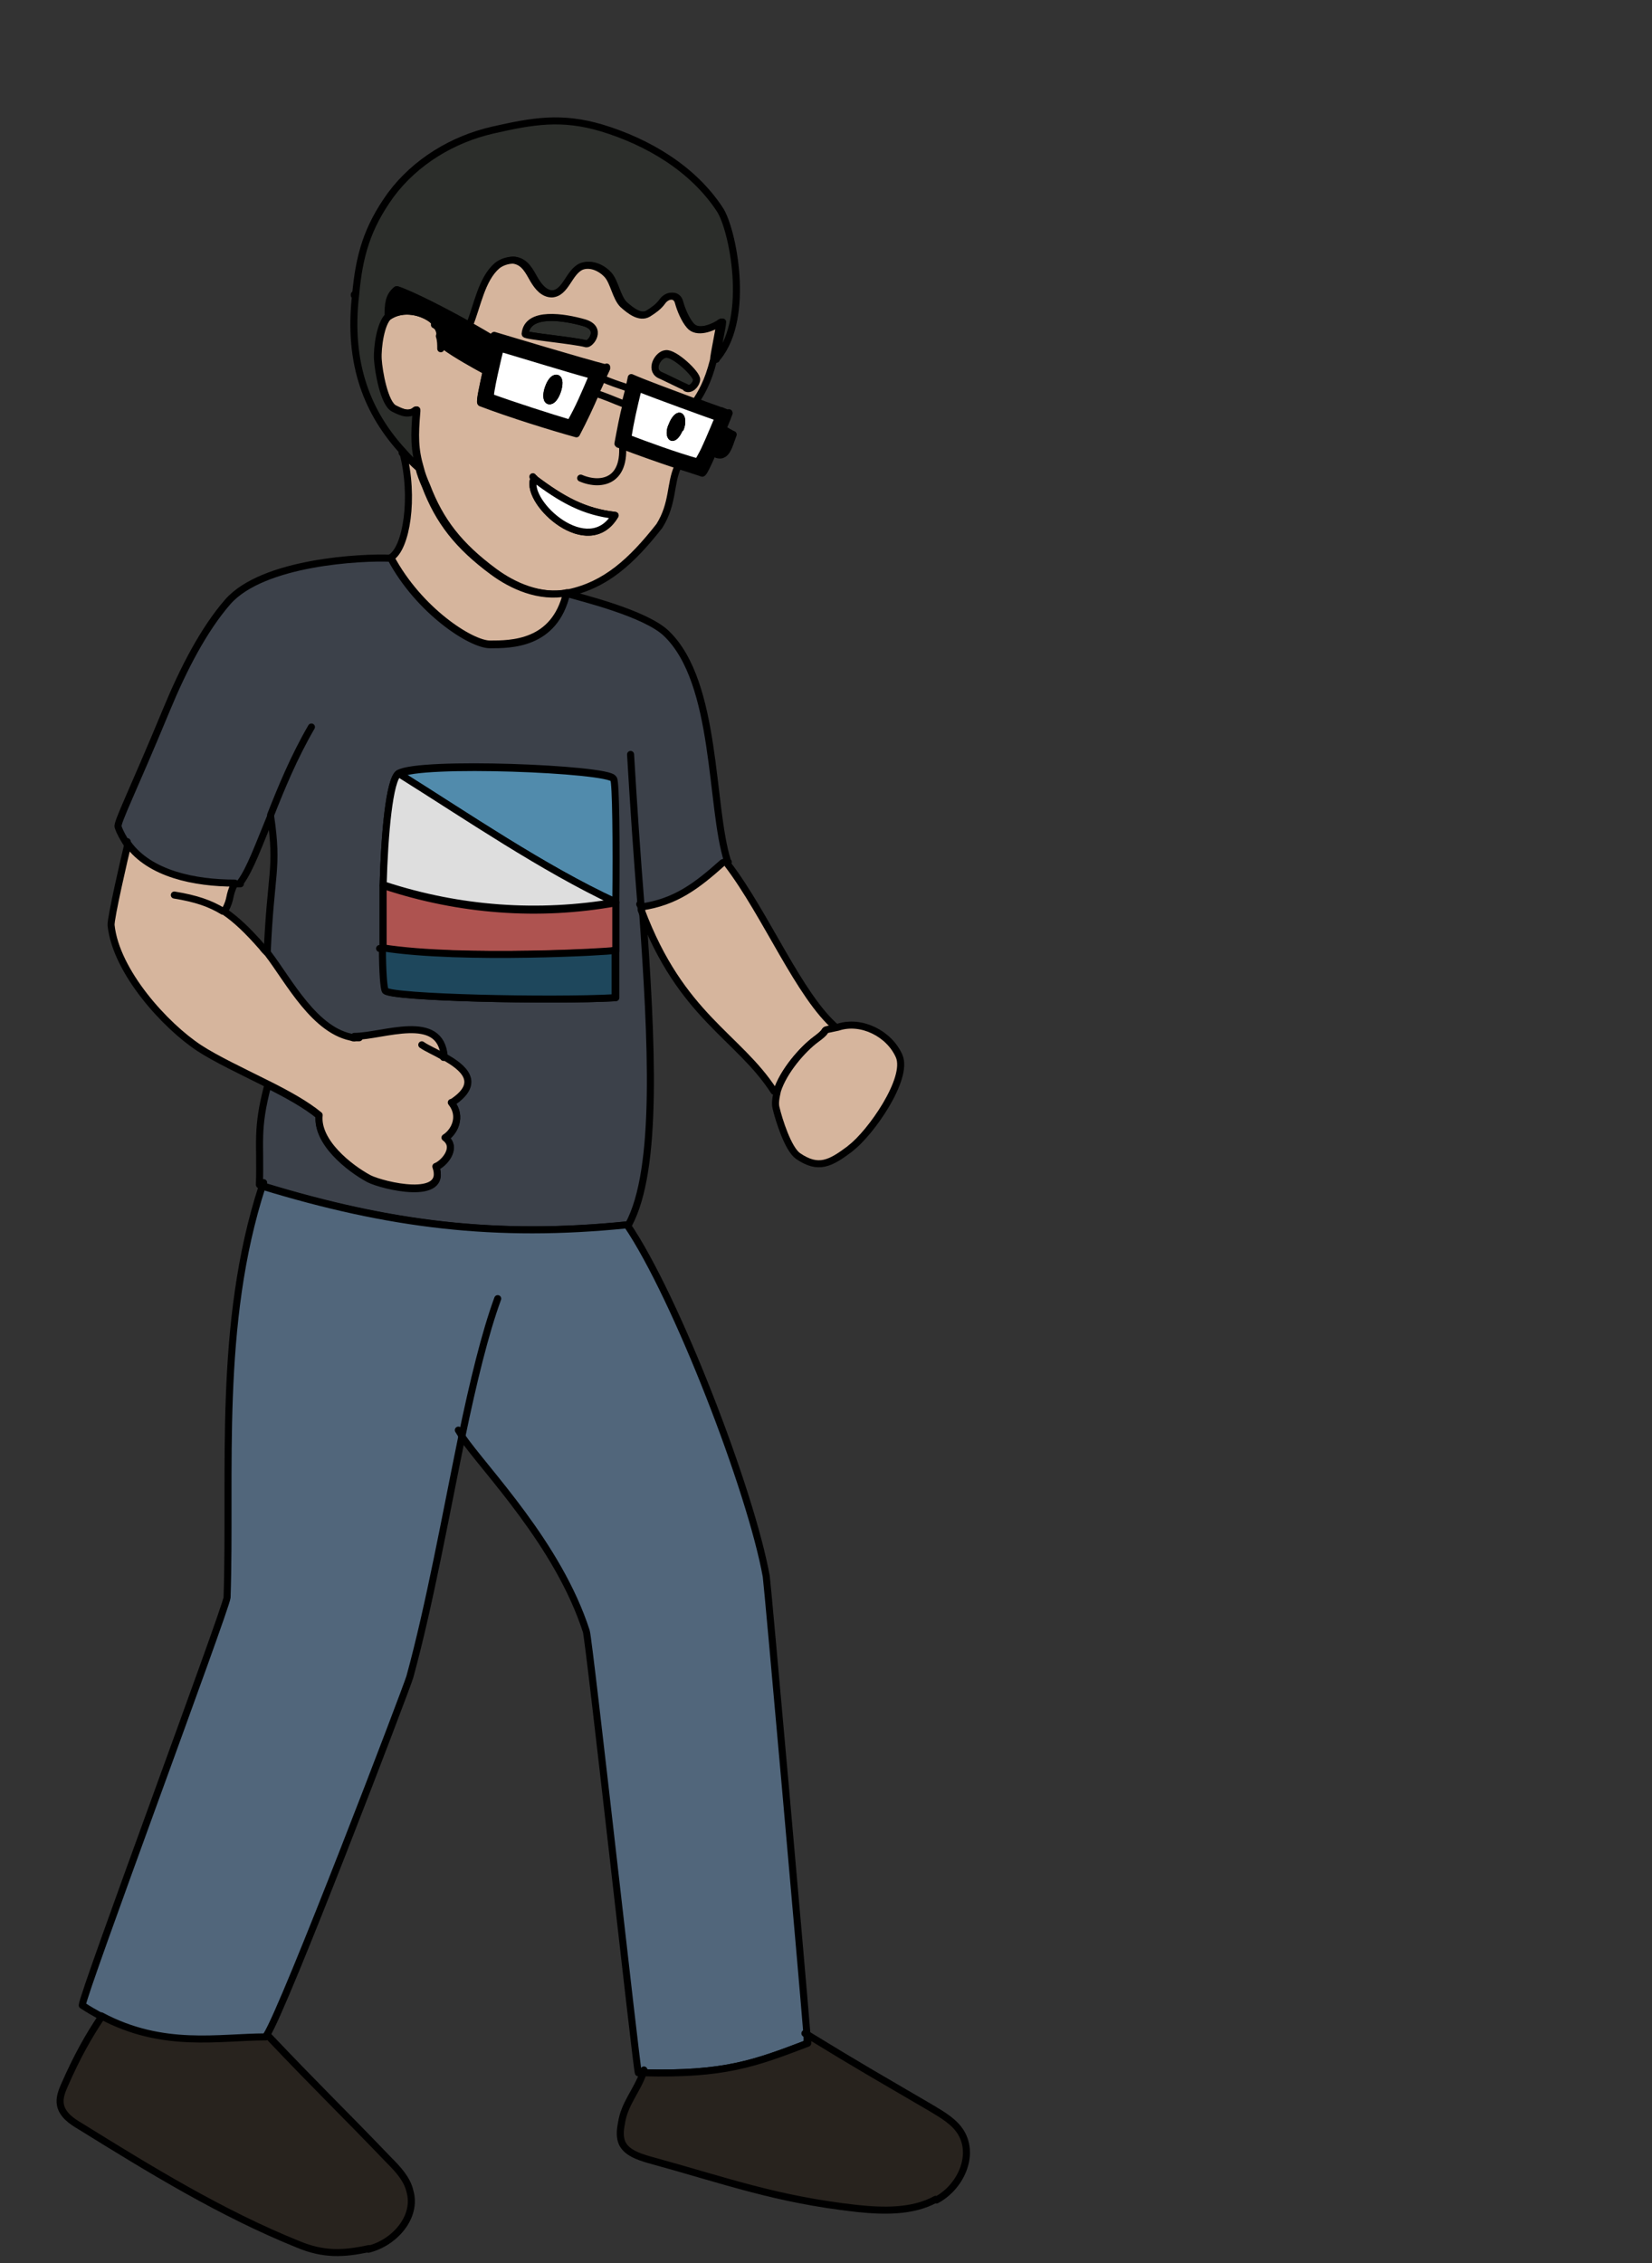 <?xml version="1.0" encoding="UTF-8"?><svg id="asia" xmlns="http://www.w3.org/2000/svg" width="235" height="321.9" viewBox="0 0 235 321.9"><rect x="0" y="0" width="235" height="321.9" fill="#333333" stroke="none"/><defs><style>.cls-1{fill:#28231e;}.cls-1,.cls-2,.cls-3,.cls-4,.cls-5,.cls-6,.cls-7,.cls-8,.cls-9,.cls-10,.cls-11,.cls-12{stroke:#000;stroke-linecap:round;stroke-linejoin:round;}.cls-2{fill:#2c2e2b;}.cls-3{fill:#3c414a;}.cls-4{fill:#51667b;}.cls-5{fill:#518bac;}.cls-6{fill:#d6b59d;}.cls-7{fill:#1e475c;}.cls-8{fill:#dedede;}.cls-9{fill:#ae5350;}.cls-10{fill:#fff;}.cls-11{fill:none;}</style></defs><path class="cls-3" d="M103.5,122.5c-2.5-7.8-1.4-25.4-8.7-32.4-3-2.9-12.2-5.1-14.2-5.7-1.7,7.3-7.9,7.3-10.9,7.3-2.7,0-10.1-4.8-14.1-12.3-4.1-.2-18.2.5-23.2,6.2-3.4,3.9-6.3,9.5-8.7,15.3-4.8,11.6-7.1,16.1-6.9,16.7.3.9.8,1.7,1.3,2.5,3.1,4.3,9.5,5.6,15.2,5.6.3,0,.6,0,.9,0v-.2c1.4-1.9,2.6-5.3,4.3-9.4h0c1.1,7.6,0,7.8-.5,19.6h0c3,4,6.7,11.3,12.3,12v-.2c4.1,0,12.3-3.5,12.8,2.9,2.7,1.5,5.4,3.7,1.1,6.5,1.6,2,.4,4.2-.9,5,1.9,1.4-.2,3.7-1.3,4.1,1.7,4.9-7.5,2.7-9.5,1.7-2.8-1.5-7.5-5.2-7.1-9-1.8-1.5-4.5-3-7.3-4.4h0c-1.7,6.5-1,8-1.2,14.2.2,0,.4.1.6.2,18,5.5,33.2,7.4,51.9,5.5,4.3-7.9,3.3-26.2,2-44.7,0-.1,0-.2,0-.4,4.9-.7,7.9-3,11.6-6.3l.6-.2ZM87.6,128.4c0,2.4,0,4.7,0,6.9,0,2.5,0,4.8,0,6.6-8.9.5-31.9,0-32.7-1-.2-.3-.4-2.7-.4-6.1,0-2.6,0-5.8,0-8.9.2-7.4.9-15,2.2-15.9,0,0,0,0,0,0,2.9-1.8,29.8-.7,30.5.7.3.5.4,9.1.3,17.6,0,0,0,0,.1,0,0,0,0,0-.1,0Z"/><path class="cls-4" d="M114.9,290.6c-7.6,2.9-11.9,4.5-23.4,4.2-.2,0-.4,0-.7,0-.3-1-7-61.7-7.4-62.8-4-12.4-14.4-22.9-17.7-27.7-2.3,11.2-4.6,24-7.4,34.2-.5,1.7-17.8,47-20.4,51h0c0,.1-.1.2-.2.3-6.7,0-14.5,1.7-23.3-3-.9-.5-1.8-1-2.7-1.6,0-1.5,20.5-56.5,20.6-58,.6-17.9-1.4-38.8,5-58.5,18,5.5,33.2,7.4,51.9,5.5,7,10.3,17.6,37.8,19.8,50,.2,1.3,5.1,56.5,5.8,65.3,0,.7,0,1.1,0,1.2Z"/><path class="cls-6" d="M88.5,63.3c-.2,0-.4-.2-.6-.2.4-2.1.7-3.8,1.2-5.7h-.3c-1.4-.6-2.6-1.2-4-1.6-.9,2.1-1.7,3.8-2.8,5.9-3.6-1-9.4-2.8-13.6-4.4-.2,0,.3-2.3.8-4.6h-.2c-1.3-.7-4.2-2.3-5.8-3.5-.4-.3-.5-.9-.6-1.4,0,0,0-.1,0-.2,0-.4-.2-.8-.4-1.2t0,0c-.2-.3-.4-.7-.8-1-1.3-1-4-1.8-6.1-.4,0,0,0,0,0,0-1.1.9-1.6,4.4-1.5,6.1.1,1.7.9,6.3,2.3,7,1.2.6,2.1,1,3.2.2v.2c-.3,3.5-.3,5.4.5,8.1.2.8.5,1.6.9,2.5,1.9,5,4.6,8.5,9.6,12.2,2.7,2,6.6,3.8,10.6,3,5.2-1.1,8.9-4.4,12.9-9.5,2-3.2,1.5-6,2.6-8.4v-.3c-2.6-.9-5.4-1.9-7.5-2.7ZM75.9,68.2v-.2c4.1,3.1,7.2,4.8,11.6,5.3-3.8,6.4-12.7-1.7-11.6-5.1Z"/><path class="cls-11" d="M99.2,57.1c-.1.1-.2.3-.3.4"/><path class="cls-11" d="M102.6,47c-.2,1.5-.5,2.8-.7,3.9"/><path class="cls-11" d="M88.3,61.5c1.4,7-2.7,7.8-5.7,6.5"/><path class="cls-11" d="M76,68c0,0-.2-.1-.2-.2"/><path class="cls-6" d="M80.6,84.3c-1.7,7.3-7.9,7.3-10.9,7.3-2.7,0-10.1-4.8-14.1-12.3,2.2-1.3,3.4-8.5,1.7-15,.7.8,1.5,1.6,2.3,2.3.2.8.5,1.6.9,2.5,1.9,5,4.6,8.5,9.6,12.2,2.7,2,6.6,3.8,10.6,3Z"/><path class="cls-11" d="M57.2,64.4c0,0,0-.1,0-.2"/><path class="cls-11" d="M44.3,103.4c-2.5,4.3-4.3,8.7-5.8,12.5"/><path class="cls-11" d="M91.2,129c-.6-7.4-1.1-14.9-1.5-21.7"/><path class="cls-6" d="M119.1,146.2c-3,.7-.6-.2-3.1,1.7-1.9,1.4-4.6,4.5-5.5,7.3h-.4c-5.1-7.9-13.2-10.6-18.9-25.8,0-.1,0-.2,0-.4,4.9-.7,7.9-3,11.6-6.3l.6-.2c0,.1,0,.3.1.4,5.5,7.2,10.2,18.8,15.5,23.3Z"/><path class="cls-11" d="M91.3,129.3c0-.2-.2-.5-.3-.7"/><path class="cls-6" d="M120.9,163.4c-2.8,2.1-4.5,3-7.4,1-1.4-1-2.7-5.1-3.1-6.8-.2-.7,0-1.6.2-2.5.9-2.8,3.6-5.9,5.5-7.3,2.5-1.8,0-1,3.1-1.7,3.3-1.1,7.3.9,8.7,4.1s-4.1,11-6.9,13.1Z"/><path class="cls-11" d="M70.8,184.7c-1.8,4.9-3.5,11.9-5.1,19.6"/><path class="cls-11" d="M37.5,168.2c0,.1,0,.2-.1.4"/><path class="cls-11" d="M65.7,204.2c-.2-.3-.3-.5-.5-.8"/><path class="cls-1" d="M133.1,312.8c-3.3,1.8-7.4,1.7-11.2,1.3-11.6-1.3-18.5-3.9-29.8-7-1.3-.4-2.8-.9-3.5-2.1-.5-.9-.4-2-.2-3,.4-2.8,2.2-4.6,3.1-7.2,11.5.3,15.8-1.3,23.4-4.2,0,0,0-.5,0-1.2,7.5,4.6,9.5,5.7,17.7,10.5,1.5.9,3.2,1.9,4.1,3.4,2,3.3-.1,7.8-3.5,9.6Z"/><path class="cls-11" d="M91.6,294.4c0,.1,0,.2-.1.3"/><path class="cls-11" d="M114.8,289.4c-.1,0-.2-.1-.3-.2"/><path class="cls-1" d="M52.5,319.8c-3.7.8-6.5.9-10.1-.6-10.9-4.4-21-10.6-31-16.8-1.2-.7-2.5-1.6-2.8-3-.2-1,.2-2,.6-2.9,1.8-4.1,3.4-6.9,5.2-9.6v-.2c8.8,4.7,16.7,3,23.4,3,0,0,.1-.1.2-.2h.1c7.2,7.6,10,10.2,17.2,17.7,1.3,1.3,2.6,2.7,3,4.4,1.1,3.7-2.2,7.4-5.9,8.3Z"/><path class="cls-11" d="M59.2,58.3c0,0-.1,0-.2.1"/><path class="cls-11" d="M62.7,49.6c0-.6,0-1.2-.2-1.8"/><path class="cls-6" d="M64.2,156.8c1.6,2,.4,4.2-.9,5,1.9,1.4-.2,3.7-1.3,4.1,1.7,4.9-7.5,2.7-9.5,1.7-2.8-1.5-7.5-5.2-7.1-9-1.8-1.5-4.5-3-7.3-4.4-3.6-1.8-7.4-3.6-9.7-5.1-4.9-3.2-11.9-10.9-12.6-17.5-.1-.9,2-10,2.4-11.6,3.1,4.3,9.5,5.6,15.2,5.6h0c-1,2.1-.4,2-1.4,3.9v.2c1.6,1.1,3.2,2.6,5.3,5,.2.3.5.6.8.9,3,3.9,6.7,11.2,12.3,12v-.2c4.1,0,12.3-3.5,12.8,2.9,2.7,1.5,5.4,3.7,1.1,6.5Z"/><path class="cls-11" d="M18.1,119.7s0,.1,0,.2"/><path class="cls-11" d="M31.7,129.6c-1.8-1.1-3.8-1.8-6.9-2.3"/><path class="cls-11" d="M51.1,147.6c-.3,0-.6,0-.9,0"/><path class="cls-11" d="M63.1,150.3c-1.2-.7-2.4-1.2-3.1-1.7"/><path class="cls-11" d="M63.1,150.4s0,0,0,0"/><path class="cls-2" d="M83.4,48.9c-1.9-.5-8.7-1.1-8.7-1.4.3-3.3,5.6-2.4,8.4-1.6,2.7.8.9,3.1.3,3Z"/><path class="cls-2" d="M99.1,54c0,.8-.9,1.5-1.5,1.2-.5-.2-3.3-1.6-3.8-1.8-1.4-.8-.2-2.9.9-3,1.2-.2,4.5,2.9,4.4,3.7Z"/><path class="cls-10" d="M87.5,73.3c-3.8,6.4-12.7-1.7-11.6-5.1v-.2c4.1,3.1,7.2,4.8,11.6,5.3Z"/><path class="cls-2" d="M101.9,50.9c0,0,0,.1,0,.2h0c0-.6.9-4.8.9-5.3-1.3.9-3.5,1.7-4.5.5-.7-.8-1.3-2.2-1.6-3.3-.3-1.2-1.6-1.1-2.3-.1t0,0c-.5.7-1.2,1.2-2,1.7-1.2.7-2.6-.4-3.6-1.3-1-1-1.3-3.2-2.2-4.2s-2.4-1.7-3.7-1.2c-1.8.8-2.2,3.8-4.2,3.9-1.2,0-2-1-2.6-2-.7-1.2-1.3-2.6-2.9-2.8-.8,0-1.7.3-2.3.8-2.2,1.9-2.8,5.7-3.9,8.4v.2c-3.8-2.1-8.5-4.5-10.6-5.2-1.1.9-1.2,2-1.2,3.8h0c-1.1,1-1.6,4.4-1.5,6.1.1,1.7.9,6.3,2.3,7,1.2.6,2.1,1,3.2.2v.2c-.3,3.5-.3,5.4.5,8.1-.8-.7-1.6-1.5-2.3-2.3-5-5.4-8-12.4-6.8-22.5h0c.5-5.4,1.6-9.4,5-14.1,3.5-4.7,8.8-7.9,14.5-9.2,5.7-1.3,9.8-2,15.5-.3,6.6,2,13,5.8,16.8,11.6,1.8,2.7,4.4,15.2-.3,21Z"/><path class="cls-11" d="M50.4,41.9s0,0,0,.1"/><path class="cls-11" d="M91.2,129s0,0,0,0"/><path class="cls-5" d="M87.6,128.3c-10.4-4.8-20.9-12-30.8-18.2h0c0,0,0,0,0,0,2.9-1.8,29.8-.7,30.5.7.3.5.4,9.1.3,17.6Z"/><path class="cls-8" d="M87.6,128.3s0,0,0,0c-11,1.9-22.2,1.1-32.9-2.4h-.2c.2-7.4.9-15,2.2-15.9h0c9.9,6.2,20.4,13.4,30.8,18.3Z"/><path class="cls-9" d="M87.6,128.4c0,2.4,0,4.7,0,6.9h-.4c.4,0-21.3,1.3-32.7-.4,0-2.6,0-5.8,0-8.9h.2c10.6,3.5,21.9,4.4,32.9,2.4Z"/><path class="cls-7" d="M87.5,135.3c0,2.5,0,4.8,0,6.6-8.9.5-31.9,0-32.7-1-.2-.3-.4-2.7-.4-6.1,11.4,1.8,33.1.5,32.7.4h.4Z"/><path class="cls-11" d="M54.4,134.9h-.4"/><line class="cls-11" x1="102.5" y1="58.4" x2="102.2" y2="59.3"/><line class="cls-11" x1="100.3" y1="64.1" x2="99.9" y2="63.9"/><line class="cls-11" x1="102.3" y1="61.1" x2="101.6" y2="61"/><line class="cls-11" x1="88.3" y1="54.9" x2="88.1" y2="54.8"/><line class="cls-11" x1="87.8" y1="57" x2="87.7" y2="57"/><path class="cls-11" d="M102.2,59.3s0,0,0,0"/><path class="cls-12" d="M102.5,58.4h0c-.8-.3-2-.7-3.3-1.2-3.3-1.2-7.3-2.7-9.1-3.5-.4,1.4-.7,2.7-.9,3.8-.5,1.9-.8,3.6-1.2,5.7.2,0,.4.2.6.2,2.1.8,4.9,1.8,7.6,2.7,1.3.4,2.5.8,3.7,1.2.2,0,.8-1.3,1.5-2.9.5-1.1,1-2.4,1.4-3.4.5-1.1.8-1.9.9-2.2-.2,0-.6-.2-1.1-.4ZM100.2,64c-.5,1-.8,1.7-1,1.7-3.2-.9-7.3-2.4-9.9-3.4.4-2.5.8-4.2,1.5-7.1,2.5,1,10.1,3.8,11.4,4.2-.2.4-1.2,2.9-2,4.6Z"/><path class="cls-10" d="M90.8,55.2c-.7,2.9-1.1,4.6-1.5,7.1,2.6,1,6.7,2.5,9.9,3.4.1,0,.5-.7,1-1.7.8-1.7,1.8-4.2,2-4.6-1.2-.4-8.9-3.2-11.4-4.2ZM96.7,60.9c-.3.8-.8,1.4-1.1,1.3-.3-.1-.4-.9,0-1.7.3-.8.8-1.4,1.1-1.3.3.1.4.9.1,1.7Z"/><path class="cls-12" d="M96.7,60.9c-.3.8-.8,1.4-1.1,1.3-.3-.1-.4-.9,0-1.7.3-.8.8-1.4,1.1-1.3.3.1.4.9.1,1.7Z"/><path class="cls-11" d="M103.7,58.7s0,0,0,0c0,0,0,0,0,0"/><path class="cls-11" d="M71.3,49.3s0,0,0,0"/><path class="cls-11" d="M70.3,47.7s0,0-.1,0"/><path class="cls-6" d="M102.6,45.8c-1.3.9-3.5,1.7-4.5.5-.7-.8-1.3-2.2-1.6-3.3-.3-1.2-1.6-1.1-2.3-.1t0,0c-.5.7-1.2,1.2-2,1.7-1.2.7-2.6-.4-3.6-1.3-1-1-1.3-3.2-2.2-4.2s-2.4-1.7-3.7-1.2c-1.8.8-2.2,3.8-4.2,3.9-1.2,0-2-1-2.6-2-.7-1.2-1.3-2.6-2.9-2.8-.8,0-1.7.3-2.3.8-2.2,1.9-2.8,5.7-3.9,8.4v.2c1.2.7,2.3,1.3,3.1,1.9h.2c0-.2.1-.4.1-.5,0,0,0,0,0,0h0s0,0,0,0h0c2,.6,12.2,3.8,15.8,4.6v.2c-.1.5-.3.9-.5,1.3-.3.7-.6,1.3-.9,2,1.4.4,2.7,1,4,1.5h.3c.3-1,.6-2.2.9-3.7,1.8.8,5.9,2.3,9.1,3.5.8-1.2,1.8-2.8,2.6-6h0c0-.6.9-4.8.9-5.3ZM83.4,48.9c-1.9-.5-8.7-1.1-8.7-1.4.3-3.3,5.6-2.4,8.4-1.6,2.7.8.9,3.1.3,3ZM97.6,55.1c-.5-.2-3.3-1.6-3.8-1.8-1.4-.8-.2-2.9.9-3,1.2-.2,4.5,2.9,4.4,3.7s-.9,1.5-1.5,1.2Z"/><path class="cls-11" d="M62.1,46.4c0,0-.2-.2-.3-.2"/><path class="cls-12" d="M86.1,52.3c-3.5-.9-13.8-4-15.8-4.6h0s0,0,0,0h0s0,0,0,0c0,.1,0,.3-.1.6-.2.9-.7,2.6-1,4.3-.5,2.3-1,4.5-.8,4.6,4.3,1.6,10,3.3,13.6,4.4,1.1-2.1,1.9-3.9,2.8-5.9.3-.6.6-1.3.9-2,.2-.4.4-.9.6-1.3v-.2ZM81.2,60.2c-3-.9-7.8-2.4-11.3-3.7-.3-.1,1.2-6.4,1.4-7.1,1.4.5,10.2,3.2,13.2,3.9-1.2,2.8-2,4.5-3.2,6.8Z"/><path class="cls-10" d="M71.2,49.4c-.2.7-1.7,7-1.4,7.1,3.6,1.3,8.3,2.8,11.3,3.7,1.3-2.3,2-4,3.2-6.8-3-.8-11.8-3.5-13.2-3.9ZM79.3,55.6c-.3.9-.8,1.5-1.2,1.4-.4-.1-.4-1-.1-1.8.3-.9.8-1.5,1.2-1.4.4.1.4.9.1,1.8Z"/><path class="cls-12" d="M79.3,55.6c-.3.9-.8,1.5-1.2,1.4-.4-.1-.4-1-.1-1.8.3-.9.8-1.5,1.2-1.4.4.1.4.9.1,1.8Z"/><path class="cls-12" d="M70.2,48.4c-.2.9-.7,2.6-1,4.3h-.2c-1.3-.7-4.2-2.3-5.8-3.5-.4-.3-.5-.9-.6-1.4,0,0,0-.1,0-.2,0-.5-.1-.9-.4-1.2t0,0c-.2-.3-.4-.7-.8-1-1.3-1-4-1.8-6.1-.4,0,0,0,0,0,0h0c0-1.8.1-2.9,1.2-3.8,2.1.7,6.8,3.1,10.5,5.2,1.2.7,2.3,1.3,3.2,1.9h.2Z"/><path class="cls-12" d="M104.3,61.8c-.7,1.8-1,3.8-3,2.5.5-1.1,1-2.4,1.4-3.4.5.3,1.3.8,1.6.9Z"/><path class="cls-11" d="M101.3,64.3c-.2-.1-.4-.3-.6-.5"/><path class="cls-11" d="M102.8,60.9c-.1,0-.3-.1-.4-.2"/><path class="cls-11" d="M89.1,55.1c-1.2-.4-2.4-.8-3.5-1.3"/><path class="cls-11" d="M84.8,55.8c0,0-.1,0-.2,0"/></svg>
